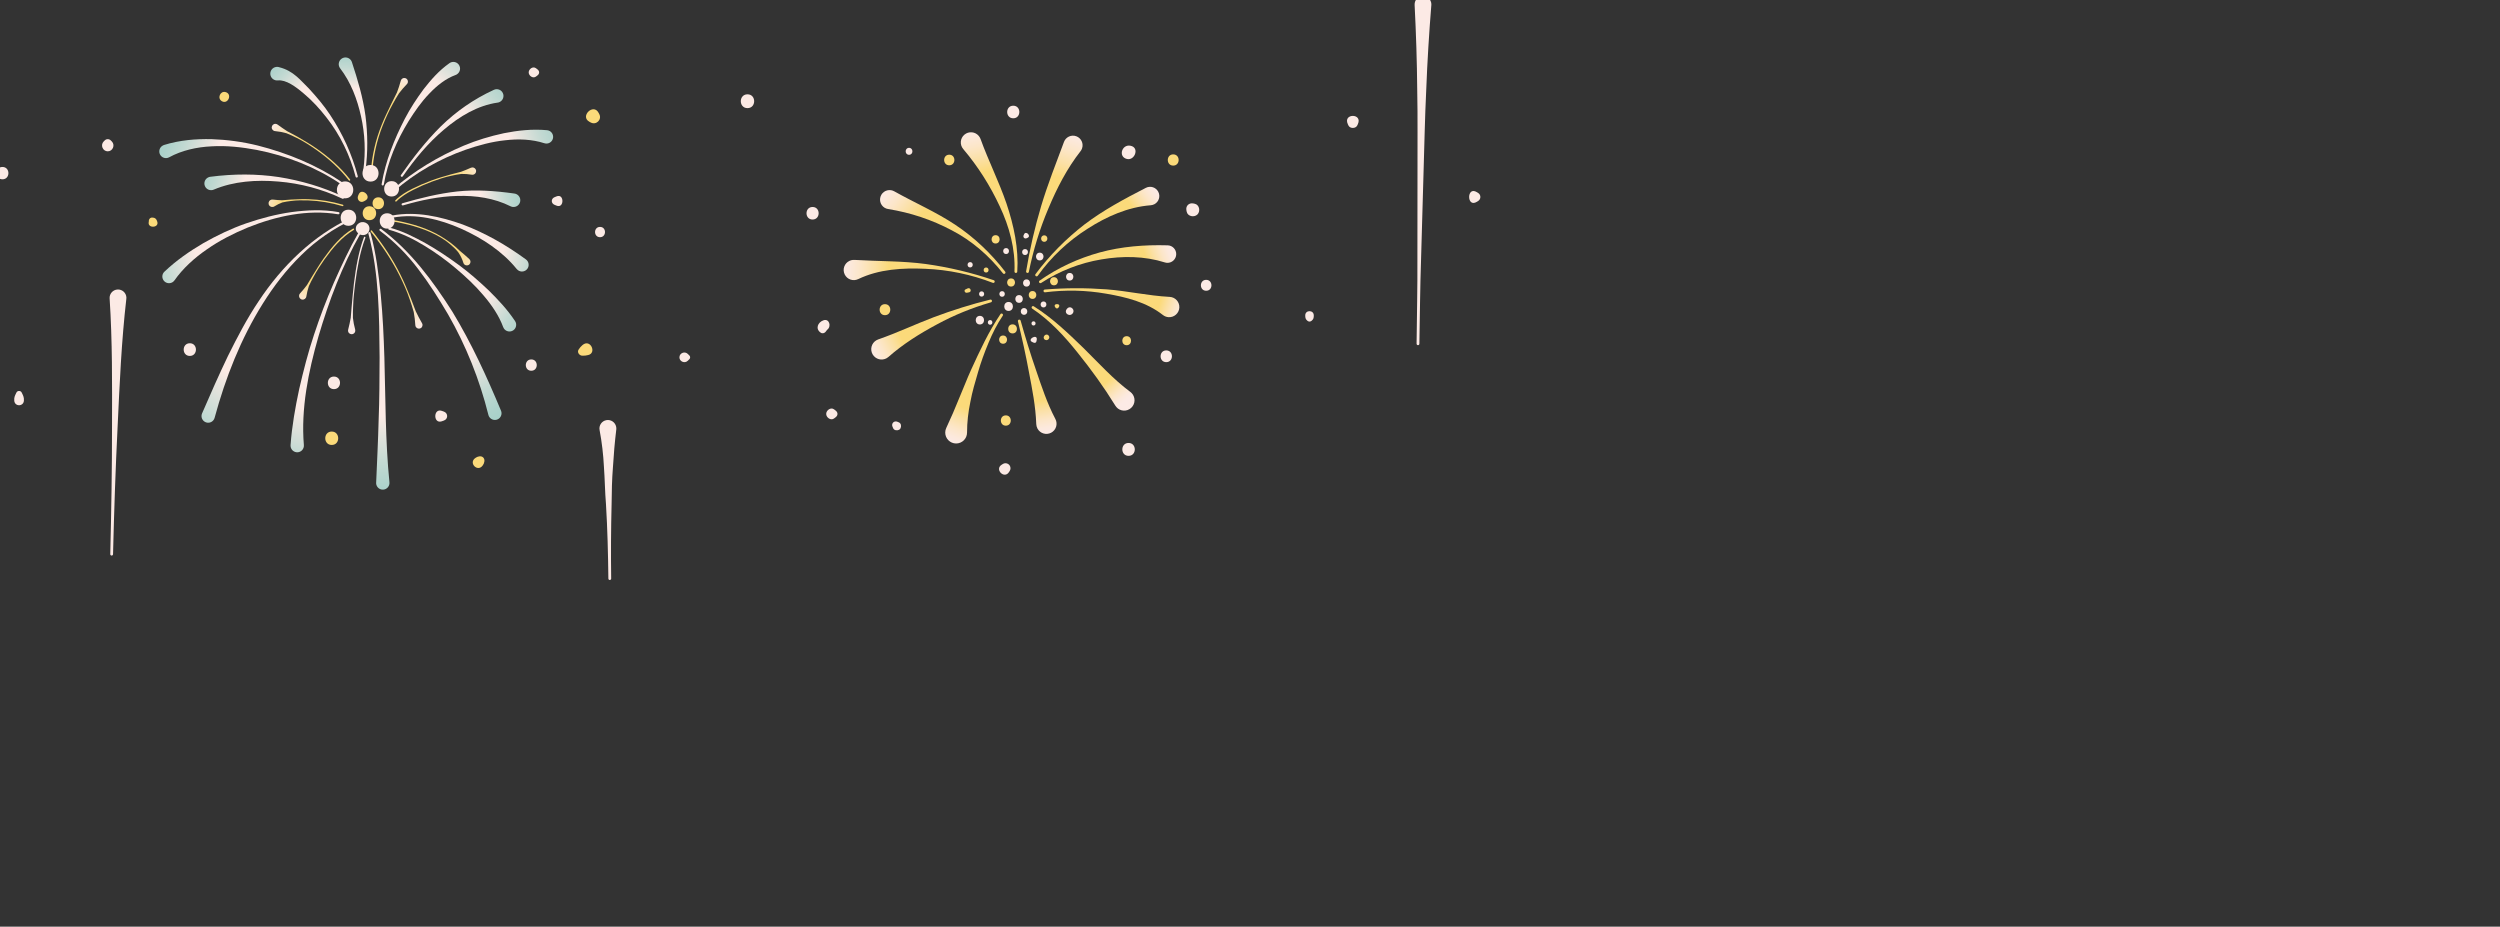 <?xml version="1.0" encoding="utf-8"?>
<!-- Generator: Adobe Illustrator 26.0.2, SVG Export Plug-In . SVG Version: 6.00 Build 0)  -->
<svg version="1.1" id="Layer_1" xmlns="http://www.w3.org/2000/svg" xmlns:xlink="http://www.w3.org/1999/xlink" x="0px" y="0px"
	 viewBox="0 0 1125 417" style="enable-background:new 0 0 1125 417;" xml:space="preserve">
<rect x="0" y="0" width="1125" height="417" fill="#333333" stroke="none"/>
<style type="text/css">
	.st0{fill:#FCEAE5;}
	.st1{fill:url(#SVGID_1_);}
	.st2{fill:url(#SVGID_00000037658345882821464910000010869846772194285986_);}
	.st3{fill:url(#SVGID_00000121994016801923768580000014632149686236110256_);}
	.st4{fill:url(#SVGID_00000179615476216247585150000015359719068816242061_);}
	.st5{fill:url(#SVGID_00000109749125548631690660000018164824633118086825_);}
	.st6{fill:url(#SVGID_00000003072783799851857360000003793960517470957192_);}
	.st7{fill:url(#SVGID_00000132061647419615885520000011072119023640570787_);}
	.st8{fill:url(#SVGID_00000022555110683604637170000012428038377444796057_);}
	.st9{fill:url(#SVGID_00000065074497504760987860000017212983080986561178_);}
	.st10{fill:url(#SVGID_00000108285723154061058710000010621526127957553303_);}
	.st11{fill:url(#SVGID_00000048491742216931273560000006035333323870861485_);}
	.st12{fill:#FBDA7A;}
	.st13{fill:url(#SVGID_00000140715030809276641120000010008049174610525081_);}
	.st14{fill:url(#SVGID_00000077295882887334904070000000512198440125054614_);}
	.st15{fill:url(#SVGID_00000168820188058496047090000009581629191290145965_);}
	.st16{fill:url(#SVGID_00000086658630564073946560000014930752007550589574_);}
	.st17{fill:url(#SVGID_00000169538197888901274510000013716430995490023089_);}
	.st18{fill:url(#SVGID_00000031167773578083405890000007210704593320063392_);}
	.st19{fill:url(#SVGID_00000151503637606695801360000017492886596338401168_);}
	.st20{fill:url(#SVGID_00000060749789639343142310000013028063930586226062_);}
	.st21{fill:url(#SVGID_00000119821956051636984060000013326499047490381472_);}
	.st22{fill:url(#SVGID_00000025419654356219710450000009838378765867292077_);}
	.st23{fill:url(#SVGID_00000062913749281771693800000006462531168637314445_);}
	.st24{fill:url(#SVGID_00000022556504220226838550000001813471973447408259_);}
	.st25{fill:url(#SVGID_00000136371626922319412040000008549844858580102833_);}
	.st26{fill:url(#SVGID_00000090270323365899658620000015706454449164000142_);}
	.st27{fill:url(#SVGID_00000071541294244109369790000015478152973332942751_);}
	.st28{fill:url(#SVGID_00000137814526775945987610000000471823329406770065_);}
	.st29{fill:url(#SVGID_00000170272363657007699060000005568964390078488766_);}
	.st30{fill:url(#SVGID_00000181799105345470073930000003973747839747184264_);}
	.st31{fill:url(#SVGID_00000025411072109218062480000007318663108467648400_);}
	.st32{fill:url(#SVGID_00000122001486285455094440000014154846633726525347_);}
	.st33{fill:url(#SVGID_00000086694048549274280330000017389112695518300315_);}
	.st34{fill:url(#SVGID_00000165193029672574985320000012394672509174769080_);}
</style>
<g>
	<path class="st0" d="M56.85,134.48c-2.2,19.13-3.02,38.28-3.92,57.43c-0.95,19.17-1.59,38.32-2.06,57.49
		c-0.01,0.35-0.3,0.62-0.64,0.61c-0.35-0.01-0.62-0.3-0.61-0.64v0l0-0.03c0.48-19.15,0.79-38.3,0.79-57.44
		c0.05-19.16,0.18-38.32-1.07-57.51l-0.01-0.09c-0.14-2.08,1.44-3.88,3.53-4.02c2.08-0.14,3.88,1.44,4.02,3.52
		C56.88,134.02,56.87,134.26,56.85,134.48z"/>
	<path class="st0" d="M277.33,193.27c-0.68,5.65-1.17,11.27-1.5,16.86c-0.45,5.59-0.57,11.13-0.61,16.69
		c-0.28,11.19-0.35,22.37-0.19,33.54c0,0.35-0.27,0.63-0.62,0.64c-0.35,0.01-0.63-0.27-0.64-0.62v0l0-0.06
		c-0.14-11.15-0.4-22.29-1.08-33.41c-0.47-5.6-0.51-11.22-0.92-16.79c-0.28-5.57-0.92-11.11-1.96-16.61
		c-0.39-2.06,0.97-4.05,3.03-4.44c2.06-0.39,4.05,0.97,4.44,3.03C277.36,192.49,277.37,192.9,277.33,193.27z"/>
	<path class="st0" d="M644.1,2.29c-1.02,12.69-1.81,25.39-2.29,38.09c-0.63,12.7-0.83,25.4-1.24,38.1l-1.09,38.12
		c-0.44,12.7-0.52,25.41-0.76,38.11c-0.01,0.35-0.29,0.62-0.64,0.62c-0.35-0.01-0.62-0.32-0.62-0.67
		c0.14-12.7,0.44-25.39,0.37-38.09l0.04-38.09c-0.04-12.7,0.14-25.4-0.12-38.11c-0.11-12.7-0.52-25.41-1.17-38.11l0-0.08
		c-0.11-2.08,1.49-3.85,3.57-3.96c2.08-0.11,3.85,1.49,3.96,3.57C644.11,1.96,644.11,2.14,644.1,2.29z"/>
	<g>
		<linearGradient id="SVGID_1_" gradientUnits="userSpaceOnUse" x1="398.31" y1="84.349" x2="448.263" y2="124.948">
			<stop  offset="0" style="stop-color:#FCEAE5"/>
			<stop  offset="0.05" style="stop-color:#FCE9DD"/>
			<stop  offset="0.125" style="stop-color:#FCE6C8"/>
			<stop  offset="0.218" style="stop-color:#FBE0A5"/>
			<stop  offset="0.313" style="stop-color:#FBDA7A"/>
		</linearGradient>
		<path class="st1" d="M402.41,86.09c9.13,5.13,18.71,9.25,27.4,15.02c8.68,5.77,16.25,12.98,22.52,21.14
			c0.21,0.27,0.16,0.67-0.11,0.88c-0.27,0.21-0.67,0.16-0.88-0.11c-6.27-7.98-14.1-14.75-23.04-19.38
			c-8.89-4.72-18.52-7.96-28.67-9.58c-2.34-0.37-3.93-2.57-3.56-4.91c0.37-2.34,2.57-3.93,4.91-3.56
			C401.49,85.67,401.98,85.85,402.41,86.09z"/>
		
			<linearGradient id="SVGID_00000047754691838277143020000013994345191195602054_" gradientUnits="userSpaceOnUse" x1="438.469" y1="57.678" x2="452.5" y2="121.289">
			<stop  offset="0" style="stop-color:#FCEAE5"/>
			<stop  offset="0.05" style="stop-color:#FCE9DD"/>
			<stop  offset="0.125" style="stop-color:#FCE6C8"/>
			<stop  offset="0.218" style="stop-color:#FBE0A5"/>
			<stop  offset="0.313" style="stop-color:#FBDA7A"/>
		</linearGradient>
		<path style="fill:url(#SVGID_00000047754691838277143020000013994345191195602054_);" d="M441.24,62.53
			c3.56,9.84,8.29,19.15,11.67,29.04c3.32,9.87,5.55,20.26,4.86,30.67c-0.02,0.35-0.32,0.61-0.67,0.59
			c-0.34-0.02-0.6-0.31-0.59-0.65c0.44-10.19-2.33-20.25-6.65-29.38c-4.28-9.19-9.71-17.82-16.42-25.75
			c-1.63-1.93-1.39-4.82,0.54-6.45c1.93-1.63,4.82-1.39,6.45,0.54C440.78,61.55,441.06,62.04,441.24,62.53z"/>
		
			<linearGradient id="SVGID_00000152981001304075936490000010033541757202632336_" gradientUnits="userSpaceOnUse" x1="484.471" y1="59.25" x2="462.269" y2="126.353">
			<stop  offset="0" style="stop-color:#FCEAE5"/>
			<stop  offset="0.05" style="stop-color:#FCE9DD"/>
			<stop  offset="0.125" style="stop-color:#FCE6C8"/>
			<stop  offset="0.218" style="stop-color:#FBE0A5"/>
			<stop  offset="0.313" style="stop-color:#FBDA7A"/>
		</linearGradient>
		<path style="fill:url(#SVGID_00000152981001304075936490000010033541757202632336_);" d="M486.24,68.04
			c-6.11,7.79-10.65,16.67-14.48,25.81c-3.88,9.14-6.8,18.71-8.77,28.48c-0.07,0.34-0.4,0.56-0.74,0.49
			c-0.33-0.07-0.55-0.39-0.5-0.72c1.62-9.91,3.91-19.72,6.78-29.41c2.91-9.69,6.64-19.11,10.25-28.8c0.82-2.24,3.3-3.4,5.54-2.58
			c2.24,0.82,3.4,3.3,2.58,5.54C486.75,67.28,486.51,67.7,486.24,68.04z"/>
		
			<linearGradient id="SVGID_00000119118829634315960820000008118389395828737974_" gradientUnits="userSpaceOnUse" x1="523.601" y1="82.676" x2="467.286" y2="121.592">
			<stop  offset="0.065" style="stop-color:#FCEAE5"/>
			<stop  offset="0.095" style="stop-color:#FCE9DD"/>
			<stop  offset="0.142" style="stop-color:#FCE6C8"/>
			<stop  offset="0.199" style="stop-color:#FBE0A5"/>
			<stop  offset="0.258" style="stop-color:#FBDA7A"/>
		</linearGradient>
		<path style="fill:url(#SVGID_00000119118829634315960820000008118389395828737974_);" d="M517.86,92.36
			c-10.2,0.79-19.85,5.03-28.47,10.59c-8.7,5.5-16.4,12.73-22.4,21.15c-0.2,0.28-0.59,0.35-0.88,0.15c-0.28-0.2-0.35-0.59-0.15-0.88
			c0,0,0.01-0.01,0.01-0.01c6.28-8.4,13.71-15.89,22.05-22.36c8.43-6.41,17.76-11.39,27.56-16.44l0.06-0.03
			c2.04-1.05,4.54-0.25,5.59,1.79c1.05,2.04,0.25,4.54-1.79,5.59C518.94,92.17,518.39,92.31,517.86,92.36z"/>
		
			<linearGradient id="SVGID_00000155143844440675497890000014800606256651698573_" gradientUnits="userSpaceOnUse" x1="378.866" y1="121.136" x2="446.22" y2="124.504">
			<stop  offset="0" style="stop-color:#FCEAE5"/>
			<stop  offset="0.05" style="stop-color:#FCE9DD"/>
			<stop  offset="0.125" style="stop-color:#FCE6C8"/>
			<stop  offset="0.218" style="stop-color:#FBE0A5"/>
			<stop  offset="0.313" style="stop-color:#FBDA7A"/>
		</linearGradient>
		<path style="fill:url(#SVGID_00000155143844440675497890000014800606256651698573_);" d="M384.56,116.96
			c11.11,0.66,21.58,0.43,32.07,1.85c10.44,1.46,20.65,3.89,30.57,7.29c0.33,0.11,0.5,0.47,0.39,0.8c-0.11,0.33-0.47,0.5-0.8,0.39
			c-0.01,0-0.02-0.01-0.02-0.01c-9.68-3.75-20-5.9-30.34-6.32c-10.28-0.46-20.86,0.14-30.26,4.65c-2.27,1.09-4.99,0.13-6.07-2.14
			c-1.09-2.27-0.13-4.99,2.14-6.07c0.72-0.34,1.48-0.48,2.22-0.44L384.56,116.96z"/>
		
			<linearGradient id="SVGID_00000037655626494618871490000001190779522434782630_" gradientUnits="userSpaceOnUse" x1="391.501" y1="159.728" x2="443.887" y2="133.722">
			<stop  offset="0" style="stop-color:#FCEAE5"/>
			<stop  offset="0.044" style="stop-color:#FCE9DD"/>
			<stop  offset="0.11" style="stop-color:#FCE6C8"/>
			<stop  offset="0.192" style="stop-color:#FBE0A5"/>
			<stop  offset="0.276" style="stop-color:#FBDA7A"/>
		</linearGradient>
		<path style="fill:url(#SVGID_00000037655626494618871490000001190779522434782630_);" d="M395.21,152.73
			c8.56-2.97,16.61-6.81,24.96-9.98c8.36-3.13,16.84-5.81,25.44-7.93c0.34-0.08,0.68,0.12,0.76,0.46c0.08,0.33-0.11,0.66-0.44,0.76
			c-8.44,2.46-16.62,5.75-24.3,9.94c-7.71,4.12-15.15,8.77-21.84,14.65c-1.93,1.7-4.87,1.51-6.57-0.42
			c-1.7-1.93-1.51-4.87,0.42-6.57C394.11,153.23,394.66,152.93,395.21,152.73z"/>
		
			<linearGradient id="SVGID_00000065047585495220613800000016369878604254714508_" gradientUnits="userSpaceOnUse" x1="428.41" y1="199.302" x2="450.861" y2="142.988">
			<stop  offset="0" style="stop-color:#FCEAE5"/>
			<stop  offset="0.044" style="stop-color:#FCE9DD"/>
			<stop  offset="0.111" style="stop-color:#FCE6C8"/>
			<stop  offset="0.193" style="stop-color:#FBE0A5"/>
			<stop  offset="0.277" style="stop-color:#FBDA7A"/>
		</linearGradient>
		<path style="fill:url(#SVGID_00000065047585495220613800000016369878604254714508_);" d="M425.84,192.53
			c2.07-4.44,3.98-8.81,5.73-13.21c1.89-4.35,3.52-8.76,5.48-13.05c3.93-8.55,7.85-17.08,13.15-24.91c0.19-0.29,0.59-0.36,0.87-0.17
			c0.29,0.2,0.36,0.59,0.17,0.87l-0.01,0.02c-2.58,3.81-4.66,7.98-6.43,12.26c-1.8,4.27-3.37,8.64-4.67,13.09
			c-1.3,4.45-2.64,8.88-3.47,13.44c-0.95,4.52-1.49,9.15-1.49,13.79c0,2.71-2.2,4.91-4.91,4.91c-2.71,0-4.91-2.2-4.91-4.91
			c0-0.73,0.16-1.43,0.45-2.05L425.84,192.53z"/>
		
			<linearGradient id="SVGID_00000062154205897781805470000010641031742835499160_" gradientUnits="userSpaceOnUse" x1="471.568" y1="194.656" x2="462.394" y2="142.61">
			<stop  offset="0" style="stop-color:#FCEAE5"/>
			<stop  offset="0.044" style="stop-color:#FCE9DD"/>
			<stop  offset="0.112" style="stop-color:#FCE6C8"/>
			<stop  offset="0.195" style="stop-color:#FBE0A5"/>
			<stop  offset="0.28" style="stop-color:#FBDA7A"/>
		</linearGradient>
		<path style="fill:url(#SVGID_00000062154205897781805470000010641031742835499160_);" d="M466.32,190.84
			c-0.29-8.03-1.82-15.69-3.29-23.37c-1.41-7.69-3.11-15.3-4.96-22.87c-0.08-0.34,0.12-0.68,0.46-0.76
			c0.33-0.08,0.67,0.13,0.76,0.46c2.12,7.5,4.39,14.95,6.95,22.33c2.51,7.38,4.95,14.79,8.63,21.82l0.06,0.11
			c1.17,2.24,0.31,5-1.93,6.17c-2.24,1.17-5,0.31-6.17-1.93C466.52,192.17,466.35,191.49,466.32,190.84z"/>
		
			<linearGradient id="SVGID_00000077300218161979694610000006758715448349147036_" gradientUnits="userSpaceOnUse" x1="505.886" y1="180.648" x2="468.093" y2="135.371">
			<stop  offset="0" style="stop-color:#FCEAE5"/>
			<stop  offset="0.032" style="stop-color:#FCE9DD"/>
			<stop  offset="0.081" style="stop-color:#FCE6C8"/>
			<stop  offset="0.14" style="stop-color:#FBE0A5"/>
			<stop  offset="0.201" style="stop-color:#FBDA7A"/>
		</linearGradient>
		<path style="fill:url(#SVGID_00000077300218161979694610000006758715448349147036_);" d="M501.9,182.54
			c-5.25-8.51-10.87-16.25-16.89-23.74c-5.97-7.48-12.53-14.61-20.49-19.91c-0.29-0.19-0.38-0.58-0.19-0.87
			c0.19-0.29,0.57-0.37,0.86-0.19c8.28,5.19,15.34,11.97,22.31,18.72c6.91,6.8,13.41,14.07,21.15,19.81
			c2.07,1.54,2.51,4.46,0.97,6.53s-4.46,2.51-6.53,0.97C502.62,183.49,502.2,183.02,501.9,182.54z"/>
		
			<linearGradient id="SVGID_00000075164839671322536190000008099930872125812097_" gradientUnits="userSpaceOnUse" x1="532.135" y1="142.956" x2="471.517" y2="124.247">
			<stop  offset="0" style="stop-color:#FCEAE5"/>
			<stop  offset="0.029" style="stop-color:#FCE9DD"/>
			<stop  offset="0.074" style="stop-color:#FCE6C8"/>
			<stop  offset="0.129" style="stop-color:#FBE0A5"/>
			<stop  offset="0.186" style="stop-color:#FBDA7A"/>
		</linearGradient>
		<path style="fill:url(#SVGID_00000075164839671322536190000008099930872125812097_);" d="M523.32,141.76
			c-7.42-5.81-16.54-8.06-25.54-9.6c-9.05-1.59-18.37-1.8-27.5-0.62c-0.34,0.04-0.66-0.2-0.7-0.54c-0.04-0.34,0.2-0.66,0.54-0.71
			c0.01,0,0.02,0,0.03,0c9.27-0.76,18.56-0.77,27.87-0.08c9.36,0.73,18.34,2.83,28.29,3.39l0.08,0c2.52,0.14,4.45,2.3,4.31,4.82
			c-0.14,2.52-2.3,4.45-4.82,4.31C524.91,142.67,524.03,142.32,523.32,141.76z"/>
		
			<linearGradient id="SVGID_00000145020985653716701400000009900472882776262281_" gradientUnits="userSpaceOnUse" x1="526.924" y1="110.393" x2="467.241" y2="130.224">
			<stop  offset="0" style="stop-color:#FCEAE5"/>
			<stop  offset="0.032" style="stop-color:#FCE9DD"/>
			<stop  offset="0.08" style="stop-color:#FCE6C8"/>
			<stop  offset="0.139" style="stop-color:#FBE0A5"/>
			<stop  offset="0.199" style="stop-color:#FBDA7A"/>
		</linearGradient>
		<path style="fill:url(#SVGID_00000145020985653716701400000009900472882776262281_);" d="M524.17,118.09
			c-9.07-2.88-18.99-3-28.53-1.36c-9.58,1.6-18.91,5.21-27.12,10.6c-0.29,0.19-0.68,0.11-0.87-0.18c-0.19-0.28-0.11-0.66,0.16-0.86
			c8.16-5.76,17.38-10.02,27.13-12.71c9.78-2.65,20-3.48,30.48-3.18l0.05,0c2.18,0.06,3.89,1.88,3.83,4.05
			c-0.06,2.18-1.88,3.89-4.05,3.83C524.88,118.26,524.51,118.2,524.17,118.09z"/>
	</g>
	<path class="st0" d="M450.94,131.02c-1.63,0-1.63,2.53,0,2.53C452.57,133.55,452.57,131.02,450.94,131.02z"/>
	<path class="st0" d="M453.86,135.88c-2.6,0-2.6,4.04,0,4.04C456.46,139.92,456.46,135.88,453.86,135.88z"/>
	<path class="st12" d="M454.98,125.29c-2.36,0-2.36,3.66,0,3.66C457.34,128.95,457.34,125.29,454.98,125.29z"/>
	<path class="st0" d="M458.58,132.79c-2.25,0-2.25,3.49,0,3.49C460.82,136.28,460.83,132.79,458.58,132.79z"/>
	<path class="st0" d="M461.94,125.73c-2.09,0-2.09,3.24,0,3.24C464.03,128.97,464.03,125.73,461.94,125.73z"/>
	<path class="st12" d="M464.64,130.97c-2.28,0-2.28,3.54,0,3.54C466.91,134.5,466.92,130.97,464.64,130.97z"/>
	<path class="st0" d="M460.82,138.63c-1.95,0-1.95,3.03,0,3.03C462.77,141.66,462.77,138.63,460.82,138.63z"/>
	<path class="st0" d="M469.58,135.66c-1.73,0-1.74,2.69,0,2.69C471.31,138.35,471.31,135.66,469.58,135.66z"/>
	<path class="st0" d="M465.09,144.59c-1.22,0-1.22,1.89,0,1.89C466.31,146.48,466.31,144.59,465.09,144.59z"/>
	<path class="st12" d="M455.66,145.96c-2.63,0-2.63,4.08,0,4.08C458.28,150.05,458.29,145.96,455.66,145.96z"/>
	<path class="st0" d="M445.55,144.03c-1.35,0-1.36,2.1,0,2.1C446.91,146.14,446.91,144.03,445.55,144.03z"/>
	<path class="st0" d="M441.73,131.11c-1.52,0-1.52,2.36,0,2.36C443.25,133.47,443.25,131.11,441.73,131.11z"/>
	<path class="st12" d="M443.75,120.37c-1.46,0-1.47,2.27,0,2.27C445.22,122.65,445.22,120.37,443.75,120.37z"/>
	<path class="st0" d="M452.74,111.63c-1.73,0-1.74,2.69,0,2.69C454.47,114.32,454.47,111.63,452.74,111.63z"/>
	<path class="st0" d="M461.27,112.08c-1.73,0-1.74,2.69,0,2.69C463,114.77,463.01,112.08,461.27,112.08z"/>
	<path class="st0" d="M467.89,113.7c-2.25,0-2.25,3.49,0,3.49C470.14,117.19,470.15,113.7,467.89,113.7z"/>
	<path class="st12" d="M474.29,124.73c-2.36,0-2.36,3.66,0,3.66C476.65,128.39,476.65,124.73,474.29,124.73z"/>
	<path class="st12" d="M474.94,138.38c0.05,0.06,0.1,0.13,0.15,0.19c0.24,0.3,0.86,0.3,1.1,0c0.05-0.06,0.1-0.13,0.15-0.19
		C477.96,136.33,473.32,136.33,474.94,138.38z"/>
	<path class="st12" d="M471.82,150.93c-1.31-1.31-3.15,1.09-1.53,1.98C471.52,153.6,472.86,151.97,471.82,150.93z"/>
	<path class="st0" d="M440.95,142.14c-2.49,0-2.5,3.87,0,3.87C443.44,146.01,443.44,142.14,440.95,142.14z"/>
	<path class="st12" d="M451.39,150.98c-2.38,0-2.39,3.7,0,3.7C453.77,154.69,453.78,150.98,451.39,150.98z"/>
	<path class="st12" d="M435.42,129.79c-0.32,0.15-0.63,0.3-0.95,0.45c-0.88,0.42-0.23,1.68,0.63,1.5l1.04-0.21
		C437.42,131.25,436.73,129.16,435.42,129.79z"/>
	<path class="st0" d="M436.57,117.95c-1.54,0-1.55,2.4,0,2.4C438.11,120.35,438.12,117.95,436.57,117.95z"/>
	<path class="st12" d="M448.02,105.83c-2.41,0-2.42,3.75,0,3.75C450.43,109.57,450.44,105.83,448.02,105.83z"/>
	<path class="st0" d="M482.59,138.81c-1.76-1.79-4.31,1.48-2.09,2.71C482.19,142.46,483.99,140.24,482.59,138.81z"/>
	<path class="st0" d="M460.83,105.43c-0.06,0.14-0.13,0.28-0.19,0.42c-0.42,0.92,0.43,1.77,1.35,1.35c0.14-0.06,0.28-0.13,0.42-0.19
		C464.2,106.2,461.65,103.63,460.83,105.43z"/>
	<path class="st12" d="M469.91,105.91c-1.87,0-1.87,2.9,0,2.9C471.78,108.81,471.79,105.91,469.91,105.91z"/>
	<path class="st0" d="M481.37,122.83c-2.19,0-2.2,3.41,0,3.41C483.56,126.25,483.56,122.83,481.37,122.83z"/>
	<path class="st0" d="M464.57,153.94c0.19,0.08,0.39,0.17,0.58,0.26c0.46,0.2,1.07,0.07,1.21-0.49c0.04-0.18,0.09-0.36,0.13-0.54
		C467.29,149.77,461.78,152.72,464.57,153.94z"/>
	
		<linearGradient id="SVGID_00000021836660351695975330000008387330737630632607_" gradientUnits="userSpaceOnUse" x1="77.347" y1="198.491" x2="156.174" y2="98.708">
		<stop  offset="0" style="stop-color:#A5D0C8"/>
		<stop  offset="0.057" style="stop-color:#ADD2CB"/>
		<stop  offset="0.145" style="stop-color:#C2D9D2"/>
		<stop  offset="0.251" style="stop-color:#E5E3DD"/>
		<stop  offset="0.313" style="stop-color:#FCEAE5"/>
	</linearGradient>
	<path style="fill:url(#SVGID_00000021836660351695975330000008387330737630632607_);" d="M90.93,186.03
		c3.75-8.69,7.57-17.34,11.66-25.86c4.2-8.46,8.57-16.86,13.86-24.71c10.41-15.72,24.4-29.46,41.59-37.48
		c0.25-0.12,0.55-0.01,0.67,0.24c0.12,0.25,0.01,0.55-0.24,0.67c-8.44,3.97-16.24,9.33-22.87,15.89
		c-6.68,6.51-12.4,13.95-17.34,21.85c-9.91,15.81-16.8,33.35-21.68,51.38c-0.43,1.6-2.08,2.55-3.68,2.11
		c-1.6-0.43-2.55-2.08-2.11-3.68C90.82,186.3,90.88,186.15,90.93,186.03z"/>
	
		<linearGradient id="SVGID_00000015355693784878612480000011969472336109590183_" gradientUnits="userSpaceOnUse" x1="124.981" y1="218.898" x2="161.401" y2="107.141">
		<stop  offset="0" style="stop-color:#A5D0C8"/>
		<stop  offset="0.057" style="stop-color:#ADD2CB"/>
		<stop  offset="0.145" style="stop-color:#C2D9D2"/>
		<stop  offset="0.251" style="stop-color:#E5E3DD"/>
		<stop  offset="0.313" style="stop-color:#FCEAE5"/>
	</linearGradient>
	<path style="fill:url(#SVGID_00000015355693784878612480000011969472336109590183_);" d="M130.75,200.32
		c0.62-8.65,2.13-16.99,3.89-25.25c1.9-8.22,3.97-16.37,6.63-24.34c2.62-7.98,5.61-15.82,8.96-23.51
		c3.42-7.65,6.92-15.27,11.09-22.55c0.14-0.24,0.44-0.32,0.68-0.19c0.24,0.14,0.32,0.44,0.19,0.68
		c-8.24,14.51-14.16,30.25-18.87,46.2c-4.58,15.91-7.94,32.61-6.58,48.89c0.15,1.65-1.06,3.12-2.71,3.27
		c-1.65,0.15-3.12-1.06-3.27-2.71C130.74,200.66,130.74,200.47,130.75,200.32z"/>
	
		<linearGradient id="SVGID_00000170982483632327784030000008584415199984048286_" gradientUnits="userSpaceOnUse" x1="60.73" y1="123.719" x2="149.536" y2="97.276">
		<stop  offset="0" style="stop-color:#A5D0C8"/>
		<stop  offset="0.057" style="stop-color:#ADD2CB"/>
		<stop  offset="0.145" style="stop-color:#C2D9D2"/>
		<stop  offset="0.251" style="stop-color:#E5E3DD"/>
		<stop  offset="0.313" style="stop-color:#FCEAE5"/>
	</linearGradient>
	<path style="fill:url(#SVGID_00000170982483632327784030000008584415199984048286_);" d="M73.98,122.27
		c5.4-5.14,11.34-9.21,17.48-12.83c6.2-3.51,12.6-6.6,19.29-8.92c6.68-2.31,13.54-4.1,20.52-5.09c6.98-0.92,14.11-1.26,21.1,0.02
		c0.27,0.05,0.45,0.31,0.4,0.58c-0.05,0.27-0.32,0.45-0.59,0.4c-13.75-2.31-27.93,0.83-40.72,5.97c-6.41,2.65-12.63,5.8-18.28,9.76
		c-5.67,3.88-10.84,8.57-14.66,14c-0.95,1.36-2.83,1.69-4.19,0.74c-1.36-0.95-1.69-2.83-0.74-4.19
		C73.7,122.57,73.84,122.4,73.98,122.27z"/>
	
		<linearGradient id="SVGID_00000168111922794055502020000012613469851416369316_" gradientUnits="userSpaceOnUse" x1="72.303" y1="59.138" x2="152.129" y2="89.572">
		<stop  offset="0" style="stop-color:#A5D0C8"/>
		<stop  offset="0.057" style="stop-color:#ADD2CB"/>
		<stop  offset="0.145" style="stop-color:#C2D9D2"/>
		<stop  offset="0.251" style="stop-color:#E5E3DD"/>
		<stop  offset="0.313" style="stop-color:#FCEAE5"/>
	</linearGradient>
	<path style="fill:url(#SVGID_00000168111922794055502020000012613469851416369316_);" d="M73.77,65.25
		c7.14-2.22,14.35-2.78,21.41-2.64c7.06,0.26,14.03,1.2,20.81,2.88c13.51,3.43,26.52,8.8,38.07,16.58c0.23,0.16,0.29,0.47,0.14,0.7
		c-0.15,0.23-0.47,0.29-0.7,0.14l-0.01-0.01c-11.39-7.7-24.5-12.82-37.93-15.43c-6.72-1.25-13.57-2.03-20.33-1.62
		c-6.73,0.32-13.45,1.83-19.11,4.93c-1.46,0.8-3.29,0.26-4.08-1.19s-0.26-3.29,1.19-4.08C73.39,65.39,73.59,65.31,73.77,65.25z"/>
	
		<linearGradient id="SVGID_00000095302497617414304870000009235298721653024184_" gradientUnits="userSpaceOnUse" x1="119.567" y1="29.427" x2="162.474" y2="72.832">
		<stop  offset="0" style="stop-color:#A5D0C8"/>
		<stop  offset="0.057" style="stop-color:#ADD2CB"/>
		<stop  offset="0.145" style="stop-color:#C2D9D2"/>
		<stop  offset="0.251" style="stop-color:#E5E3DD"/>
		<stop  offset="0.313" style="stop-color:#FCEAE5"/>
	</linearGradient>
	<path style="fill:url(#SVGID_00000095302497617414304870000009235298721653024184_);" d="M125.61,30.24
		c6.56,1.62,9.78,6.13,13.39,9.59c3.46,3.78,6.79,7.65,9.58,11.91c5.63,8.46,9.86,17.77,12.42,27.54c0.07,0.27-0.09,0.54-0.36,0.61
		c-0.27,0.07-0.54-0.09-0.61-0.36l0,0c-2.51-9.65-6.97-18.8-13.09-26.62c-3.04-3.91-6.38-7.59-10.17-10.75
		c-3.66-3.14-8.05-6.37-11.75-5.97c-1.68,0.18-3.19-1.03-3.37-2.71c-0.18-1.68,1.03-3.19,2.71-3.37c0.36-0.04,0.72-0.01,1.05,0.07
		L125.61,30.24z"/>
	
		<linearGradient id="SVGID_00000148634338528692304720000001702994250298663846_" gradientUnits="userSpaceOnUse" x1="214.583" y1="18.546" x2="164.691" y2="83.903">
		<stop  offset="0" style="stop-color:#A5D0C8"/>
		<stop  offset="0.057" style="stop-color:#ADD2CB"/>
		<stop  offset="0.145" style="stop-color:#C2D9D2"/>
		<stop  offset="0.251" style="stop-color:#E5E3DD"/>
		<stop  offset="0.313" style="stop-color:#FCEAE5"/>
	</linearGradient>
	<path style="fill:url(#SVGID_00000148634338528692304720000001702994250298663846_);" d="M205.03,33.74
		c-4.36,1.57-8.47,4.78-11.9,8.45c-3.54,3.65-6.47,7.89-9.2,12.24c-5.38,8.74-9.52,18.45-11.21,28.61
		c-0.04,0.27-0.29,0.47-0.56,0.43c-0.27-0.04-0.47-0.29-0.43-0.56l0-0.02c1.74-10.35,5.64-20.16,10.45-29.46
		c2.43-4.65,5.31-9.06,8.48-13.34c3.28-4.19,6.81-8.29,11.61-11.68c1.36-0.96,3.25-0.64,4.21,0.73c0.96,1.36,0.64,3.25-0.73,4.21
		C205.54,33.52,205.28,33.65,205.03,33.74z"/>
	
		<linearGradient id="SVGID_00000052789258732603352510000011922826116201647271_" gradientUnits="userSpaceOnUse" x1="254.815" y1="56.133" x2="175.488" y2="81.578">
		<stop  offset="0" style="stop-color:#A5D0C8"/>
		<stop  offset="0.057" style="stop-color:#ADD2CB"/>
		<stop  offset="0.145" style="stop-color:#C2D9D2"/>
		<stop  offset="0.251" style="stop-color:#E5E3DD"/>
		<stop  offset="0.313" style="stop-color:#FCEAE5"/>
	</linearGradient>
	<path style="fill:url(#SVGID_00000052789258732603352510000011922826116201647271_);" d="M244.95,64.45
		c-5.46-1.78-11.66-2.04-17.67-1.32c-6.06,0.63-12.03,2.27-17.83,4.28c-11.61,4.08-22.56,10.33-31.9,18.44
		c-0.21,0.18-0.52,0.16-0.71-0.04c-0.18-0.21-0.16-0.52,0.04-0.71l0,0c9.46-8.18,20.28-14.68,31.84-19.57
		c5.79-2.43,11.84-4.25,18.05-5.59c6.24-1.22,12.65-1.97,19.41-1.35c1.66,0.15,2.88,1.62,2.72,3.28c-0.15,1.66-1.62,2.88-3.28,2.72
		C245.41,64.57,245.15,64.51,244.95,64.45z"/>
	
		<linearGradient id="SVGID_00000031192378659204980140000008156306128882135437_" gradientUnits="userSpaceOnUse" x1="249.425" y1="120.833" x2="175.087" y2="96.386">
		<stop  offset="0" style="stop-color:#A5D0C8"/>
		<stop  offset="0.057" style="stop-color:#ADD2CB"/>
		<stop  offset="0.145" style="stop-color:#C2D9D2"/>
		<stop  offset="0.251" style="stop-color:#E5E3DD"/>
		<stop  offset="0.313" style="stop-color:#FCEAE5"/>
	</linearGradient>
	<path style="fill:url(#SVGID_00000031192378659204980140000008156306128882135437_);" d="M232.51,121.05
		c-6.45-7.98-15.54-13.9-25.07-18.17c-9.52-4.21-20.26-6.88-30.63-4.95c-0.27,0.06-0.54-0.11-0.6-0.38s0.11-0.54,0.38-0.6l0.02,0
		c10.69-1.96,21.54,0.48,31.59,4.06c10.08,3.82,19.44,9.13,28.46,15.72c1.35,0.99,1.64,2.88,0.66,4.22
		c-0.99,1.35-2.88,1.64-4.22,0.65c-0.21-0.15-0.4-0.33-0.56-0.53L232.51,121.05z"/>
	
		<linearGradient id="SVGID_00000092450876839744796050000011615181455487803300_" gradientUnits="userSpaceOnUse" x1="228.089" y1="188.266" x2="168.718" y2="98.961">
		<stop  offset="0" style="stop-color:#A5D0C8"/>
		<stop  offset="0.057" style="stop-color:#ADD2CB"/>
		<stop  offset="0.145" style="stop-color:#C2D9D2"/>
		<stop  offset="0.251" style="stop-color:#E5E3DD"/>
		<stop  offset="0.313" style="stop-color:#FCEAE5"/>
	</linearGradient>
	<path style="fill:url(#SVGID_00000092450876839744796050000011615181455487803300_);" d="M219.77,186.68
		c-3.93-15.75-10.02-31.08-18.13-45.19c-4.13-7.01-8.51-13.96-13.47-20.43c-4.91-6.51-10.7-12.37-17.24-17.23
		c-0.22-0.16-0.27-0.48-0.11-0.7c0.16-0.22,0.48-0.27,0.7-0.11l0,0c13.29,9.92,23.29,23.42,32.08,37.29
		c8.58,14.14,15.44,29.15,21.86,44.51c0.64,1.53-0.08,3.29-1.61,3.93c-1.53,0.64-3.29-0.08-3.93-1.61
		C219.86,187,219.81,186.82,219.77,186.68z"/>
	
		<linearGradient id="SVGID_00000049210600770492862650000002532968128963410056_" gradientUnits="userSpaceOnUse" x1="174.804" y1="226.567" x2="163.828" y2="100.841">
		<stop  offset="0" style="stop-color:#A5D0C8"/>
		<stop  offset="0.057" style="stop-color:#ADD2CB"/>
		<stop  offset="0.145" style="stop-color:#C2D9D2"/>
		<stop  offset="0.251" style="stop-color:#E5E3DD"/>
		<stop  offset="0.313" style="stop-color:#FCEAE5"/>
	</linearGradient>
	<path style="fill:url(#SVGID_00000049210600770492862650000002532968128963410056_);" d="M169.27,217.21
		c0.4-9.46,0.88-18.85,1.12-28.24c0.37-9.39,0.39-18.76,0.43-28.14c-0.16-18.68-0.2-37.66-5.06-55.76
		c-0.08-0.27,0.07-0.54,0.34-0.62c0.26-0.08,0.54,0.08,0.62,0.35c2.54,9.11,3.63,18.5,4.62,27.84c0.9,9.37,1.34,18.77,1.63,28.16
		c0.55,18.78,0.41,37.61,2.28,56.24c0.17,1.65-1.04,3.12-2.69,3.29c-1.65,0.17-3.12-1.04-3.29-2.69
		C169.26,217.5,169.26,217.34,169.27,217.21z"/>
	
		<linearGradient id="SVGID_00000177486773549443205920000001563343222498519431_" gradientUnits="userSpaceOnUse" x1="159.995" y1="22.455" x2="157.501" y2="77.335">
		<stop  offset="0" style="stop-color:#A5D0C8"/>
		<stop  offset="0.057" style="stop-color:#ADD2CB"/>
		<stop  offset="0.145" style="stop-color:#C2D9D2"/>
		<stop  offset="0.251" style="stop-color:#E5E3DD"/>
		<stop  offset="0.313" style="stop-color:#FCEAE5"/>
	</linearGradient>
	<path style="fill:url(#SVGID_00000177486773549443205920000001563343222498519431_);" d="M158.36,27.97
		c2.66,8.07,4.99,15.97,6.1,24.12c1.05,8.14,1.11,16.34,0.04,24.42c-0.04,0.27-0.29,0.47-0.56,0.43c-0.27-0.04-0.47-0.29-0.43-0.56
		v0c1.07-7.97,0.73-16.14-1.03-23.94c-1.71-7.79-4.59-15.42-9.42-21.7c-1.02-1.33-0.77-3.24,0.56-4.26
		c1.33-1.02,3.24-0.77,4.26,0.56c0.21,0.28,0.37,0.58,0.47,0.89L158.36,27.97z"/>
	
		<linearGradient id="SVGID_00000167371996185353466010000010060809525121201818_" gradientUnits="userSpaceOnUse" x1="88.142" y1="75.889" x2="157.491" y2="95.846">
		<stop  offset="0" style="stop-color:#A5D0C8"/>
		<stop  offset="0.057" style="stop-color:#ADD2CB"/>
		<stop  offset="0.145" style="stop-color:#C2D9D2"/>
		<stop  offset="0.251" style="stop-color:#E5E3DD"/>
		<stop  offset="0.313" style="stop-color:#FCEAE5"/>
	</linearGradient>
	<path style="fill:url(#SVGID_00000167371996185353466010000010060809525121201818_);" d="M94.61,79.55
		c10.51-1.36,20.78-1.38,30.87,0.13c10.05,1.6,19.85,4.48,29.01,8.82c0.25,0.12,0.36,0.42,0.24,0.67c-0.12,0.25-0.42,0.36-0.67,0.24
		l0,0c-9.03-4.3-18.88-6.91-28.81-7.72c-9.87-0.84-20.1-0.16-29.08,3.65c-1.54,0.65-3.31-0.06-3.96-1.6
		c-0.65-1.54,0.06-3.31,1.6-3.96C94.05,79.66,94.35,79.59,94.61,79.55z"/>
	
		<linearGradient id="SVGID_00000026842422022674068130000010299172342056847789_" gradientUnits="userSpaceOnUse" x1="236.875" y1="85.203" x2="172.515" y2="99.671">
		<stop  offset="0" style="stop-color:#A5D0C8"/>
		<stop  offset="0.057" style="stop-color:#ADD2CB"/>
		<stop  offset="0.145" style="stop-color:#C2D9D2"/>
		<stop  offset="0.251" style="stop-color:#E5E3DD"/>
		<stop  offset="0.313" style="stop-color:#FCEAE5"/>
	</linearGradient>
	<path style="fill:url(#SVGID_00000026842422022674068130000010299172342056847789_);" d="M229.73,92.82
		c-7.3-3.66-15.63-4.89-23.87-4.65c-8.28,0.17-16.52,1.93-24.51,4.26c-0.27,0.08-0.54-0.07-0.62-0.34
		c-0.08-0.27,0.07-0.54,0.34-0.62h0c8.05-2.34,16.22-4.37,24.66-5.31c8.46-0.91,17.02-0.29,25.74,0.93l0.05,0.01
		c1.66,0.23,2.82,1.77,2.59,3.43c-0.23,1.66-1.77,2.82-3.43,2.59C230.34,93.07,230.02,92.96,229.73,92.82z"/>
	
		<linearGradient id="SVGID_00000170959906809043113330000000311434430717247417_" gradientUnits="userSpaceOnUse" x1="238.834" y1="149.18" x2="172.478" y2="102.781">
		<stop  offset="0" style="stop-color:#A5D0C8"/>
		<stop  offset="0.057" style="stop-color:#ADD2CB"/>
		<stop  offset="0.145" style="stop-color:#C2D9D2"/>
		<stop  offset="0.251" style="stop-color:#E5E3DD"/>
		<stop  offset="0.313" style="stop-color:#FCEAE5"/>
	</linearGradient>
	<path style="fill:url(#SVGID_00000170959906809043113330000000311434430717247417_);" d="M226.42,147.17
		c-1.86-5.1-5.17-9.97-8.91-14.31c-3.71-4.42-7.99-8.38-12.43-12.13c-4.45-3.75-9.18-7.17-14.16-10.19
		c-4.96-3.03-10.25-5.61-15.82-7.14c-0.27-0.06-0.44-0.33-0.37-0.6c0.06-0.27,0.35-0.43,0.62-0.37c5.76,1.52,11.05,4.22,16.2,7.05
		c5.12,2.9,10.03,6.18,14.79,9.67c4.77,3.49,9.2,7.4,13.53,11.49c4.24,4.19,8.38,8.53,11.91,13.85c0.92,1.39,0.54,3.26-0.84,4.18
		c-1.39,0.92-3.26,0.54-4.18-0.84C226.62,147.63,226.5,147.39,226.42,147.17z"/>
	
		<linearGradient id="SVGID_00000139995871346753948920000000241513618298558357_" gradientUnits="userSpaceOnUse" x1="133.567" y1="138.204" x2="157.016" y2="102.781">
		<stop  offset="0" style="stop-color:#FCEAE5"/>
		<stop  offset="0.05" style="stop-color:#FCE9DD"/>
		<stop  offset="0.125" style="stop-color:#FCE6C8"/>
		<stop  offset="0.218" style="stop-color:#FBE0A5"/>
		<stop  offset="0.313" style="stop-color:#FBDA7A"/>
	</linearGradient>
	<path style="fill:url(#SVGID_00000139995871346753948920000000241513618298558357_);" d="M135,132.06
		c1.13-1.22,2.14-2.48,3.11-3.75l2.43-4.06c1.68-2.66,3.27-5.38,5.1-7.95c3.63-5.1,7.71-10.12,13.21-13.42
		c0.16-0.1,0.37-0.04,0.47,0.12c0.1,0.16,0.04,0.37-0.12,0.47l-0.02,0.01c-5.35,3.16-9.45,8.11-13.09,13.15
		c-1.79,2.57-3.54,5.17-4.99,7.95c-0.73,1.39-1.5,2.75-2.12,4.19c-0.49,1.51-0.88,3.06-1.13,4.66c-0.14,0.9-0.98,1.52-1.88,1.38
		c-0.9-0.14-1.52-0.98-1.38-1.88C134.63,132.59,134.78,132.29,135,132.06z"/>
	
		<linearGradient id="SVGID_00000064335957462573215430000005760661550822800525_" gradientUnits="userSpaceOnUse" x1="229.717" y1="35.813" x2="169.099" y2="87.825">
		<stop  offset="0" style="stop-color:#A5D0C8"/>
		<stop  offset="0.057" style="stop-color:#ADD2CB"/>
		<stop  offset="0.145" style="stop-color:#C2D9D2"/>
		<stop  offset="0.251" style="stop-color:#E5E3DD"/>
		<stop  offset="0.313" style="stop-color:#FCEAE5"/>
	</linearGradient>
	<path style="fill:url(#SVGID_00000064335957462573215430000005760661550822800525_);" d="M223.97,46.17
		c-8.96,1.25-17.21,6.19-24.23,12.19c-7.13,6-13.15,13.31-18.5,21c-0.16,0.23-0.47,0.28-0.7,0.13c-0.23-0.16-0.28-0.47-0.13-0.7l0,0
		c5.39-7.73,11.2-15.21,17.96-21.92c6.81-6.67,14.74-12.24,23.85-16.44l0.05-0.02c1.52-0.7,3.32-0.03,4.02,1.49
		c0.7,1.52,0.03,3.32-1.49,4.02C224.55,46.05,224.26,46.13,223.97,46.17z"/>
	
		<linearGradient id="SVGID_00000018200776315980051250000007494866094180353411_" gradientUnits="userSpaceOnUse" x1="189.759" y1="147.544" x2="166.809" y2="101.644">
		<stop  offset="0" style="stop-color:#FCEAE5"/>
		<stop  offset="0.05" style="stop-color:#FCE9DD"/>
		<stop  offset="0.125" style="stop-color:#FCE6C8"/>
		<stop  offset="0.218" style="stop-color:#FBE0A5"/>
		<stop  offset="0.313" style="stop-color:#FBDA7A"/>
	</linearGradient>
	<path style="fill:url(#SVGID_00000018200776315980051250000007494866094180353411_);" d="M167.36,103.77
		c4.95,6.17,9.37,12.79,12.88,19.9c1.78,3.54,3.24,7.22,4.74,10.88l2.12,5.55c0.87,1.8,1.78,3.59,2.82,5.35
		c0.45,0.77,0.19,1.77-0.58,2.22c-0.77,0.45-1.77,0.19-2.22-0.58c-0.13-0.23-0.21-0.49-0.22-0.74c-0.11-2.02-0.37-4-0.72-5.95
		c-0.5-1.91-1.16-3.76-1.79-5.63c-1.25-3.74-2.89-7.33-4.64-10.85c-3.52-7.04-7.95-13.6-12.91-19.72c-0.12-0.15-0.1-0.36,0.05-0.48
		C167.02,103.6,167.24,103.62,167.36,103.77L167.36,103.77z"/>
	
		<linearGradient id="SVGID_00000032641255900752044390000001904483371675405459_" gradientUnits="userSpaceOnUse" x1="220.057" y1="119.883" x2="172.162" y2="98.43">
		<stop  offset="0" style="stop-color:#FCEAE5"/>
		<stop  offset="0.05" style="stop-color:#FCE9DD"/>
		<stop  offset="0.125" style="stop-color:#FCE6C8"/>
		<stop  offset="0.218" style="stop-color:#FBE0A5"/>
		<stop  offset="0.313" style="stop-color:#FBDA7A"/>
	</linearGradient>
	<path style="fill:url(#SVGID_00000032641255900752044390000001904483371675405459_);" d="M173.37,99.83
		c1.68-1.02,3.66-0.79,5.37-0.48c1.74,0.34,3.45,0.72,5.16,1.16c3.41,0.88,6.78,1.99,9.99,3.46c3.23,1.44,6.24,3.33,9.08,5.44
		c1.42,1.06,2.71,2.28,4.01,3.51c1.4,1.14,2.78,2.34,4.19,3.64l0.03,0.03c0.67,0.62,0.71,1.65,0.09,2.32
		c-0.61,0.67-1.65,0.71-2.32,0.09c-0.22-0.21-0.38-0.47-0.46-0.74c-0.49-1.66-1.28-3.23-2.25-4.68c-1.07-1.36-2.37-2.54-3.69-3.67
		c-2.64-2.28-5.73-4-8.91-5.44c-3.19-1.43-6.53-2.51-9.92-3.37c-1.69-0.43-3.41-0.8-5.13-1.12c-1.68-0.3-3.5-0.46-4.89,0.41
		c-0.16,0.1-0.37,0.06-0.47-0.1C173.16,100.15,173.21,99.94,173.37,99.83C173.37,99.84,173.37,99.83,173.37,99.83z"/>
	
		<linearGradient id="SVGID_00000087393009654836254510000002655870949509904530_" gradientUnits="userSpaceOnUse" x1="218.429" y1="73.561" x2="178.517" y2="90.523">
		<stop  offset="0" style="stop-color:#FCEAE5"/>
		<stop  offset="0.05" style="stop-color:#FCE9DD"/>
		<stop  offset="0.125" style="stop-color:#FCE6C8"/>
		<stop  offset="0.218" style="stop-color:#FBE0A5"/>
		<stop  offset="0.313" style="stop-color:#FBDA7A"/>
	</linearGradient>
	<path style="fill:url(#SVGID_00000087393009654836254510000002655870949509904530_);" d="M177.91,90.16
		c2.21-2.25,4.94-3.85,7.69-5.24c2.77-1.38,5.61-2.61,8.51-3.68c2.9-1.09,5.88-1.91,8.84-2.77l4.5-1.16
		c1.47-0.56,2.95-1.12,4.45-1.82c0.83-0.38,1.81-0.03,2.2,0.8c0.39,0.83,0.03,1.81-0.8,2.2c-0.32,0.15-0.66,0.19-0.98,0.13
		c-1.56-0.27-3.12-0.38-4.68-0.35c-1.53,0.16-3.03,0.5-4.53,0.82c-3.01,0.61-5.93,1.62-8.81,2.67c-2.87,1.08-5.69,2.32-8.42,3.71
		c-2.72,1.39-5.38,2.98-7.48,5.16c-0.13,0.14-0.35,0.14-0.48,0.01C177.79,90.51,177.78,90.3,177.91,90.16L177.91,90.16z"/>
	
		<linearGradient id="SVGID_00000055705735110143345290000003193878941180184734_" gradientUnits="userSpaceOnUse" x1="116.661" y1="85.625" x2="152.084" y2="97.1">
		<stop  offset="0" style="stop-color:#FCEAE5"/>
		<stop  offset="0.05" style="stop-color:#FCE9DD"/>
		<stop  offset="0.125" style="stop-color:#FCE6C8"/>
		<stop  offset="0.218" style="stop-color:#FBE0A5"/>
		<stop  offset="0.313" style="stop-color:#FBDA7A"/>
	</linearGradient>
	<path style="fill:url(#SVGID_00000055705735110143345290000003193878941180184734_);" d="M154.12,92.76
		c-4.99-1.51-10.18-2.37-15.39-2.57c-2.6-0.08-5.23-0.1-7.82,0.26c-1.29,0.18-2.59,0.32-3.86,0.65c-1.24,0.47-2.45,1.05-3.6,1.79
		c-0.78,0.51-1.82,0.28-2.33-0.5c-0.51-0.78-0.28-1.82,0.5-2.33c0.35-0.23,0.76-0.3,1.14-0.26c1.42,0.18,2.78,0.27,4.13,0.33
		l3.95-0.32c2.63-0.11,5.26-0.28,7.89-0.17c5.26,0.16,10.51,0.99,15.57,2.48c0.18,0.05,0.28,0.24,0.23,0.42
		C154.49,92.72,154.3,92.82,154.12,92.76L154.12,92.76z"/>
	<path class="st0" d="M164.43,106.99c-2.48,6.51-3.64,13.48-4.58,20.39c-0.42,3.47-0.84,6.95-0.94,10.45
		c-0.05,1.75-0.16,3.5-0.09,5.25c0.2,1.75,0.53,3.5,1.01,5.23c0.25,0.87-0.25,1.78-1.12,2.03c-0.87,0.25-1.78-0.25-2.03-1.12
		c-0.08-0.29-0.08-0.6-0.01-0.87c0.47-1.78,0.83-3.54,1.16-5.29l0.43-5.26c0.36-3.49,0.58-7,1.03-10.48
		c0.9-6.95,2.01-13.94,4.5-20.58c0.07-0.18,0.26-0.26,0.44-0.2c0.18,0.07,0.26,0.26,0.2,0.44L164.43,106.99z"/>
	
		<linearGradient id="SVGID_00000169524459921457235730000000366895304098409600_" gradientUnits="userSpaceOnUse" x1="184.838" y1="33.787" x2="164.382" y2="77.193">
		<stop  offset="0" style="stop-color:#FCEAE5"/>
		<stop  offset="0.05" style="stop-color:#FCE9DD"/>
		<stop  offset="0.125" style="stop-color:#FCE6C8"/>
		<stop  offset="0.218" style="stop-color:#FBE0A5"/>
		<stop  offset="0.313" style="stop-color:#FBDA7A"/>
	</linearGradient>
	<path style="fill:url(#SVGID_00000169524459921457235730000000366895304098409600_);" d="M166.88,77.42
		c0.47-7.24,2.12-14.4,4.83-21.12c1.32-3.38,2.97-6.6,4.52-9.87l2.42-4.86c0.64-1.71,1.23-3.45,1.71-5.26
		c0.23-0.87,1.12-1.4,1.99-1.17c0.87,0.23,1.4,1.12,1.17,1.99c-0.07,0.28-0.22,0.54-0.41,0.73c-1.31,1.33-2.49,2.73-3.6,4.18
		c-0.99,1.52-1.83,3.11-2.71,4.68c-1.77,3.14-3.24,6.44-4.58,9.78c-2.65,6.69-4.24,13.79-4.67,20.96c-0.01,0.19-0.17,0.33-0.36,0.32
		C167.01,77.77,166.86,77.61,166.88,77.42L166.88,77.42z"/>
	
		<linearGradient id="SVGID_00000153698856873252400280000015139251931252578705_" gradientUnits="userSpaceOnUse" x1="122.334" y1="54.147" x2="157.757" y2="83.084">
		<stop  offset="0" style="stop-color:#FCEAE5"/>
		<stop  offset="0.05" style="stop-color:#FCE9DD"/>
		<stop  offset="0.125" style="stop-color:#FCE6C8"/>
		<stop  offset="0.218" style="stop-color:#FBE0A5"/>
		<stop  offset="0.313" style="stop-color:#FBDA7A"/>
	</linearGradient>
	<path style="fill:url(#SVGID_00000153698856873252400280000015139251931252578705_);" d="M124.89,56.05c1.45,1.09,2.91,2.05,4.36,3
		c1.5,0.83,3.05,1.56,4.53,2.42c2.96,1.72,5.92,3.42,8.72,5.4c5.6,3.91,10.79,8.48,15.03,13.89c0.12,0.15,0.09,0.36-0.06,0.48
		c-0.15,0.12-0.36,0.09-0.48-0.06l0-0.01c-4.14-5.36-9.27-9.93-14.81-13.85c-2.79-1.93-5.65-3.8-8.7-5.28
		c-1.52-0.75-3.04-1.51-4.63-2.1c-1.65-0.46-3.35-0.78-5.07-0.94c-0.9-0.07-1.58-0.87-1.5-1.77c0.07-0.9,0.87-1.58,1.77-1.5
		C124.35,55.75,124.65,55.88,124.89,56.05z"/>
	<path class="st0" d="M155.29,81.63c-4.91,0-4.91,7.62,0,7.62C160.19,89.25,160.2,81.63,155.29,81.63z"/>
	<path class="st0" d="M156.8,94.36c-4.67,0-4.67,7.25,0,7.25C161.46,101.61,161.47,94.36,156.8,94.36z"/>
	<path class="st0" d="M161.12,100.75c-0.08,0.07-0.15,0.14-0.23,0.21c-0.8,0.74-1.06,2.28-0.41,3.2c0.06,0.08,0.11,0.16,0.17,0.24
		c1.56,2.24,5.15,1.79,5.57-1.12C166.62,100.43,163.16,98.87,161.12,100.75z"/>
	<path class="st0" d="M166.74,74.24c-4.82,0-4.82,7.48,0,7.48C171.55,81.72,171.56,74.24,166.74,74.24z"/>
	<path class="st0" d="M176.22,81.51c-4.45,0-4.46,6.92,0,6.92C180.67,88.43,180.68,81.51,176.22,81.51z"/>
	<path class="st12" d="M161.44,87.41c-0.09,0.21-0.18,0.42-0.28,0.64c-0.72,1.66,0.79,3.5,2.56,2.56l0.6-0.32
		C167.6,88.54,162.79,84.3,161.44,87.41z"/>
	<path class="st12" d="M166.24,92.81c-4.03,0-4.04,6.27,0,6.27C170.27,99.08,170.28,92.81,166.24,92.81z"/>
	<path class="st12" d="M170.23,88.79c-3.43,0-3.44,5.33,0,5.33C173.66,94.12,173.67,88.79,170.23,88.79z"/>
	<path class="st0" d="M174.22,95.97c-4.45,0-4.46,6.92,0,6.92C178.68,102.9,178.68,95.97,174.22,95.97z"/>
	<path class="st12" d="M70.74,99.67c-0.05-0.13-0.1-0.27-0.15-0.4c-0.3-0.81-0.89-1.28-1.76-1.34c-0.11-0.01-0.21-0.01-0.32-0.02
		c-1.05-0.07-1.67,0.94-1.56,1.87C66.17,102.95,71.84,102.61,70.74,99.67z"/>
	<path class="st0" d="M50.33,63.67c-0.17-0.17-0.33-0.33-0.5-0.5c-0.72-0.72-1.96-0.73-2.68,0c-0.17,0.17-0.33,0.33-0.5,0.5
		c-1.58,1.6-0.42,4.43,1.84,4.43C50.75,68.1,51.91,65.27,50.33,63.67z"/>
	<path class="st12" d="M101.53,41.44c-2.4-0.69-3.92,2.78-1.72,4.08C102.57,47.17,104.72,42.35,101.53,41.44z"/>
	<path class="st0" d="M85.42,154.46c-3.67,0-3.68,5.71,0,5.71C89.09,160.16,89.09,154.46,85.42,154.46z"/>
	<path class="st12" d="M149.28,194.2c-3.88,0-3.89,6.03,0,6.03C153.16,200.24,153.16,194.2,149.28,194.2z"/>
	<path class="st12" d="M215.63,205.37c-0.74,0.13-1.1,0.3-1.72,0.72c-3.26,2.23,1.08,6.61,3.33,3.33c0.43-0.62,0.6-0.99,0.72-1.72
		C218.22,206.21,217.12,205.11,215.63,205.37z"/>
	<path class="st12" d="M262.09,155.31c-0.79,0.69-1.12,1.11-1.7,1.97c-0.82,1.22,0.28,2.73,1.6,2.78c1.07,0.04,1.64-0.05,2.7-0.29
		C268.69,158.86,265.62,152.22,262.09,155.31z"/>
	<path class="st0" d="M150.27,169.45c-3.64,0-3.65,5.66,0,5.66C153.92,175.11,153.92,169.45,150.27,169.45z"/>
	<path class="st0" d="M199.73,185.21l-0.91-0.32c-3.9-1.35-3.93,6.05,0,4.69l0.91-0.32C201.72,188.58,201.72,185.91,199.73,185.21z"
		/>
	<path class="st0" d="M239.08,161.74c-3.28,0-3.29,5.1,0,5.1C242.36,166.84,242.37,161.74,239.08,161.74z"/>
	<path class="st0" d="M270.01,102.11c-2.98,0-2.98,4.63,0,4.63C272.99,106.74,273,102.11,270.01,102.11z"/>
	<path class="st12" d="M269.66,51.32c-0.11-0.2-0.22-0.41-0.33-0.61c-2.36-4.37-8.49,1.71-4.09,4.09c0.2,0.11,0.41,0.22,0.61,0.33
		C268.32,56.45,270.99,53.79,269.66,51.32z"/>
	<path class="st0" d="M241.87,31.23c-0.23-0.17-0.46-0.35-0.69-0.53c-1.36-1.03-3.27,0.38-3.27,1.88c0,1.5,1.91,2.91,3.27,1.88
		c0.23-0.17,0.46-0.35,0.69-0.52C242.86,33.18,242.86,31.98,241.87,31.23z"/>
	<path class="st0" d="M409.07,66.53c-2.02,0-2.02,3.13,0,3.13C411.09,69.66,411.09,66.53,409.07,66.53z"/>
	<path class="st0" d="M250.48,88.36c-0.3,0.12-0.6,0.24-0.9,0.36c-1.7,0.68-1.7,2.79,0,3.47c0.3,0.12,0.6,0.24,0.9,0.36
		C253.95,93.95,253.98,86.95,250.48,88.36z"/>
	<path class="st0" d="M365.66,93.14c-3.63,0-3.64,5.65,0,5.65C369.3,98.78,369.3,93.14,365.66,93.14z"/>
	<path class="st0" d="M376.03,184.75l-0.69-0.53c-1.48-1.12-3.55,0.41-3.55,2.04c0,1.63,2.08,3.16,3.55,2.04l0.69-0.53
		C377.14,186.93,377.14,185.6,376.03,184.75z"/>
	<path class="st0" d="M454.42,209.57c-0.21-0.35-0.45-0.6-0.81-0.81c-0.67-0.4-1.6-0.42-2.27,0c-0.19,0.12-0.39,0.24-0.58,0.36
		c-3.34,2.09,1.19,6.66,3.3,3.3c0.12-0.19,0.24-0.39,0.36-0.58C454.84,211.17,454.82,210.25,454.42,209.57z"/>
	<path class="st0" d="M524.82,157.68c-3.4,0-3.41,5.29,0,5.29C528.22,162.96,528.22,157.68,524.82,157.68z"/>
	<path class="st0" d="M507.85,199.33c-3.73,0-3.74,5.8,0,5.8C511.59,205.13,511.59,199.33,507.85,199.33z"/>
	<path class="st0" d="M455.97,47.57c-3.64,0-3.65,5.66,0,5.66C459.61,53.23,459.62,47.57,455.97,47.57z"/>
	<path class="st0" d="M537.56,91.67c-0.2-0.04-0.4-0.08-0.6-0.12c-1.95-0.37-3.45,1.13-3.08,3.08c0.04,0.2,0.08,0.4,0.12,0.6
		c0.42,2.19,3.4,2.73,4.85,1.28C540.29,95.07,539.76,92.09,537.56,91.67z"/>
	<path class="st0" d="M509.34,65.76c-4.25-1.57-6.5,4.66-2.31,5.76C510.47,72.42,512.67,66.99,509.34,65.76z"/>
	<path class="st0" d="M404.55,190.1c-0.21-0.09-0.42-0.19-0.63-0.28c-1.56-0.7-2.97,0.71-2.27,2.27c0.09,0.21,0.19,0.42,0.28,0.63
		c0.44,0.98,1.78,1.12,2.62,0.69c0.32-0.16,0.52-0.37,0.69-0.69C405.67,191.88,405.53,190.54,404.55,190.1z"/>
	<path class="st0" d="M542.78,125.93c-3.16,0-3.17,4.91,0,4.91C545.94,130.85,545.94,125.93,542.78,125.93z"/>
	<path class="st0" d="M370.54,144.14c-2.58,0.9-3.77,3.91-1.15,5.61c0.78,0.5,1.8,0.13,2.27-0.6c0.11-0.17,0.5-0.72,0.64-0.82
		C374.21,146.91,373.21,143.2,370.54,144.14z"/>
	<path class="st0" d="M606.51,55.85c0.09,0.2,0.18,0.39,0.27,0.59c0.68,1.51,3.3,1.51,3.99,0c0.09-0.2,0.18-0.39,0.27-0.59
		C613.28,50.92,604.27,50.92,606.51,55.85z"/>
	<path class="st0" d="M1.1,75.13c-3.58,0-3.59,5.56,0,5.56C4.68,80.69,4.68,75.13,1.1,75.13z"/>
	<path class="st0" d="M336.37,42.44c-4,0-4.01,6.22,0,6.22C340.37,48.66,340.38,42.44,336.37,42.44z"/>
	<path class="st0" d="M310.24,159.99c-0.25-0.25-0.5-0.5-0.75-0.74c-1.36-1.34-3.75-0.36-3.75,1.55c0,1.91,2.4,2.89,3.75,1.55
		c0.25-0.25,0.5-0.5,0.75-0.74C310.68,161.18,310.68,160.42,310.24,159.99z"/>
	<path class="st0" d="M665.15,86.82l-0.55-0.34c-4.65-2.91-4.65,7.22,0,4.32c0.18-0.11,0.37-0.23,0.55-0.34
		C666.51,89.61,666.51,87.67,665.15,86.82z"/>
	<path class="st0" d="M587.36,141.88c-0.02,1.1,0.11,1.74,0.96,2.46c0.6,0.5,1.31,0.51,1.92,0c0.87-0.73,0.98-1.35,0.96-2.46
		C591.15,139.41,587.41,139.41,587.36,141.88z"/>
	<path class="st0" d="M9.73,176.59c-0.42-0.87-1.88-0.87-2.3,0c-0.68,1.39-1.13,2.11-1.02,3.67c0.18,2.8,4.17,2.8,4.35,0
		C10.86,178.73,10.39,177.94,9.73,176.59z"/>
	<path class="st12" d="M398.23,136.87c-3.19,0-3.2,4.96,0,4.96C401.42,141.83,401.43,136.87,398.23,136.87z"/>
	<path class="st12" d="M427.17,69.61c-3.07,0-3.07,4.77,0,4.77C430.24,74.38,430.24,69.61,427.17,69.61z"/>
	<path class="st12" d="M527.95,69.47c-3.25,0-3.26,5.05,0,5.05C531.2,74.52,531.21,69.47,527.95,69.47z"/>
	<path class="st12" d="M452.62,186.92c-2.98,0-2.98,4.63,0,4.63C455.59,191.55,455.6,186.92,452.62,186.92z"/>
	<path class="st12" d="M507,151.28c-2.62,0-2.62,4.07,0,4.07C509.61,155.35,509.62,151.28,507,151.28z"/>
</g>
</svg>
